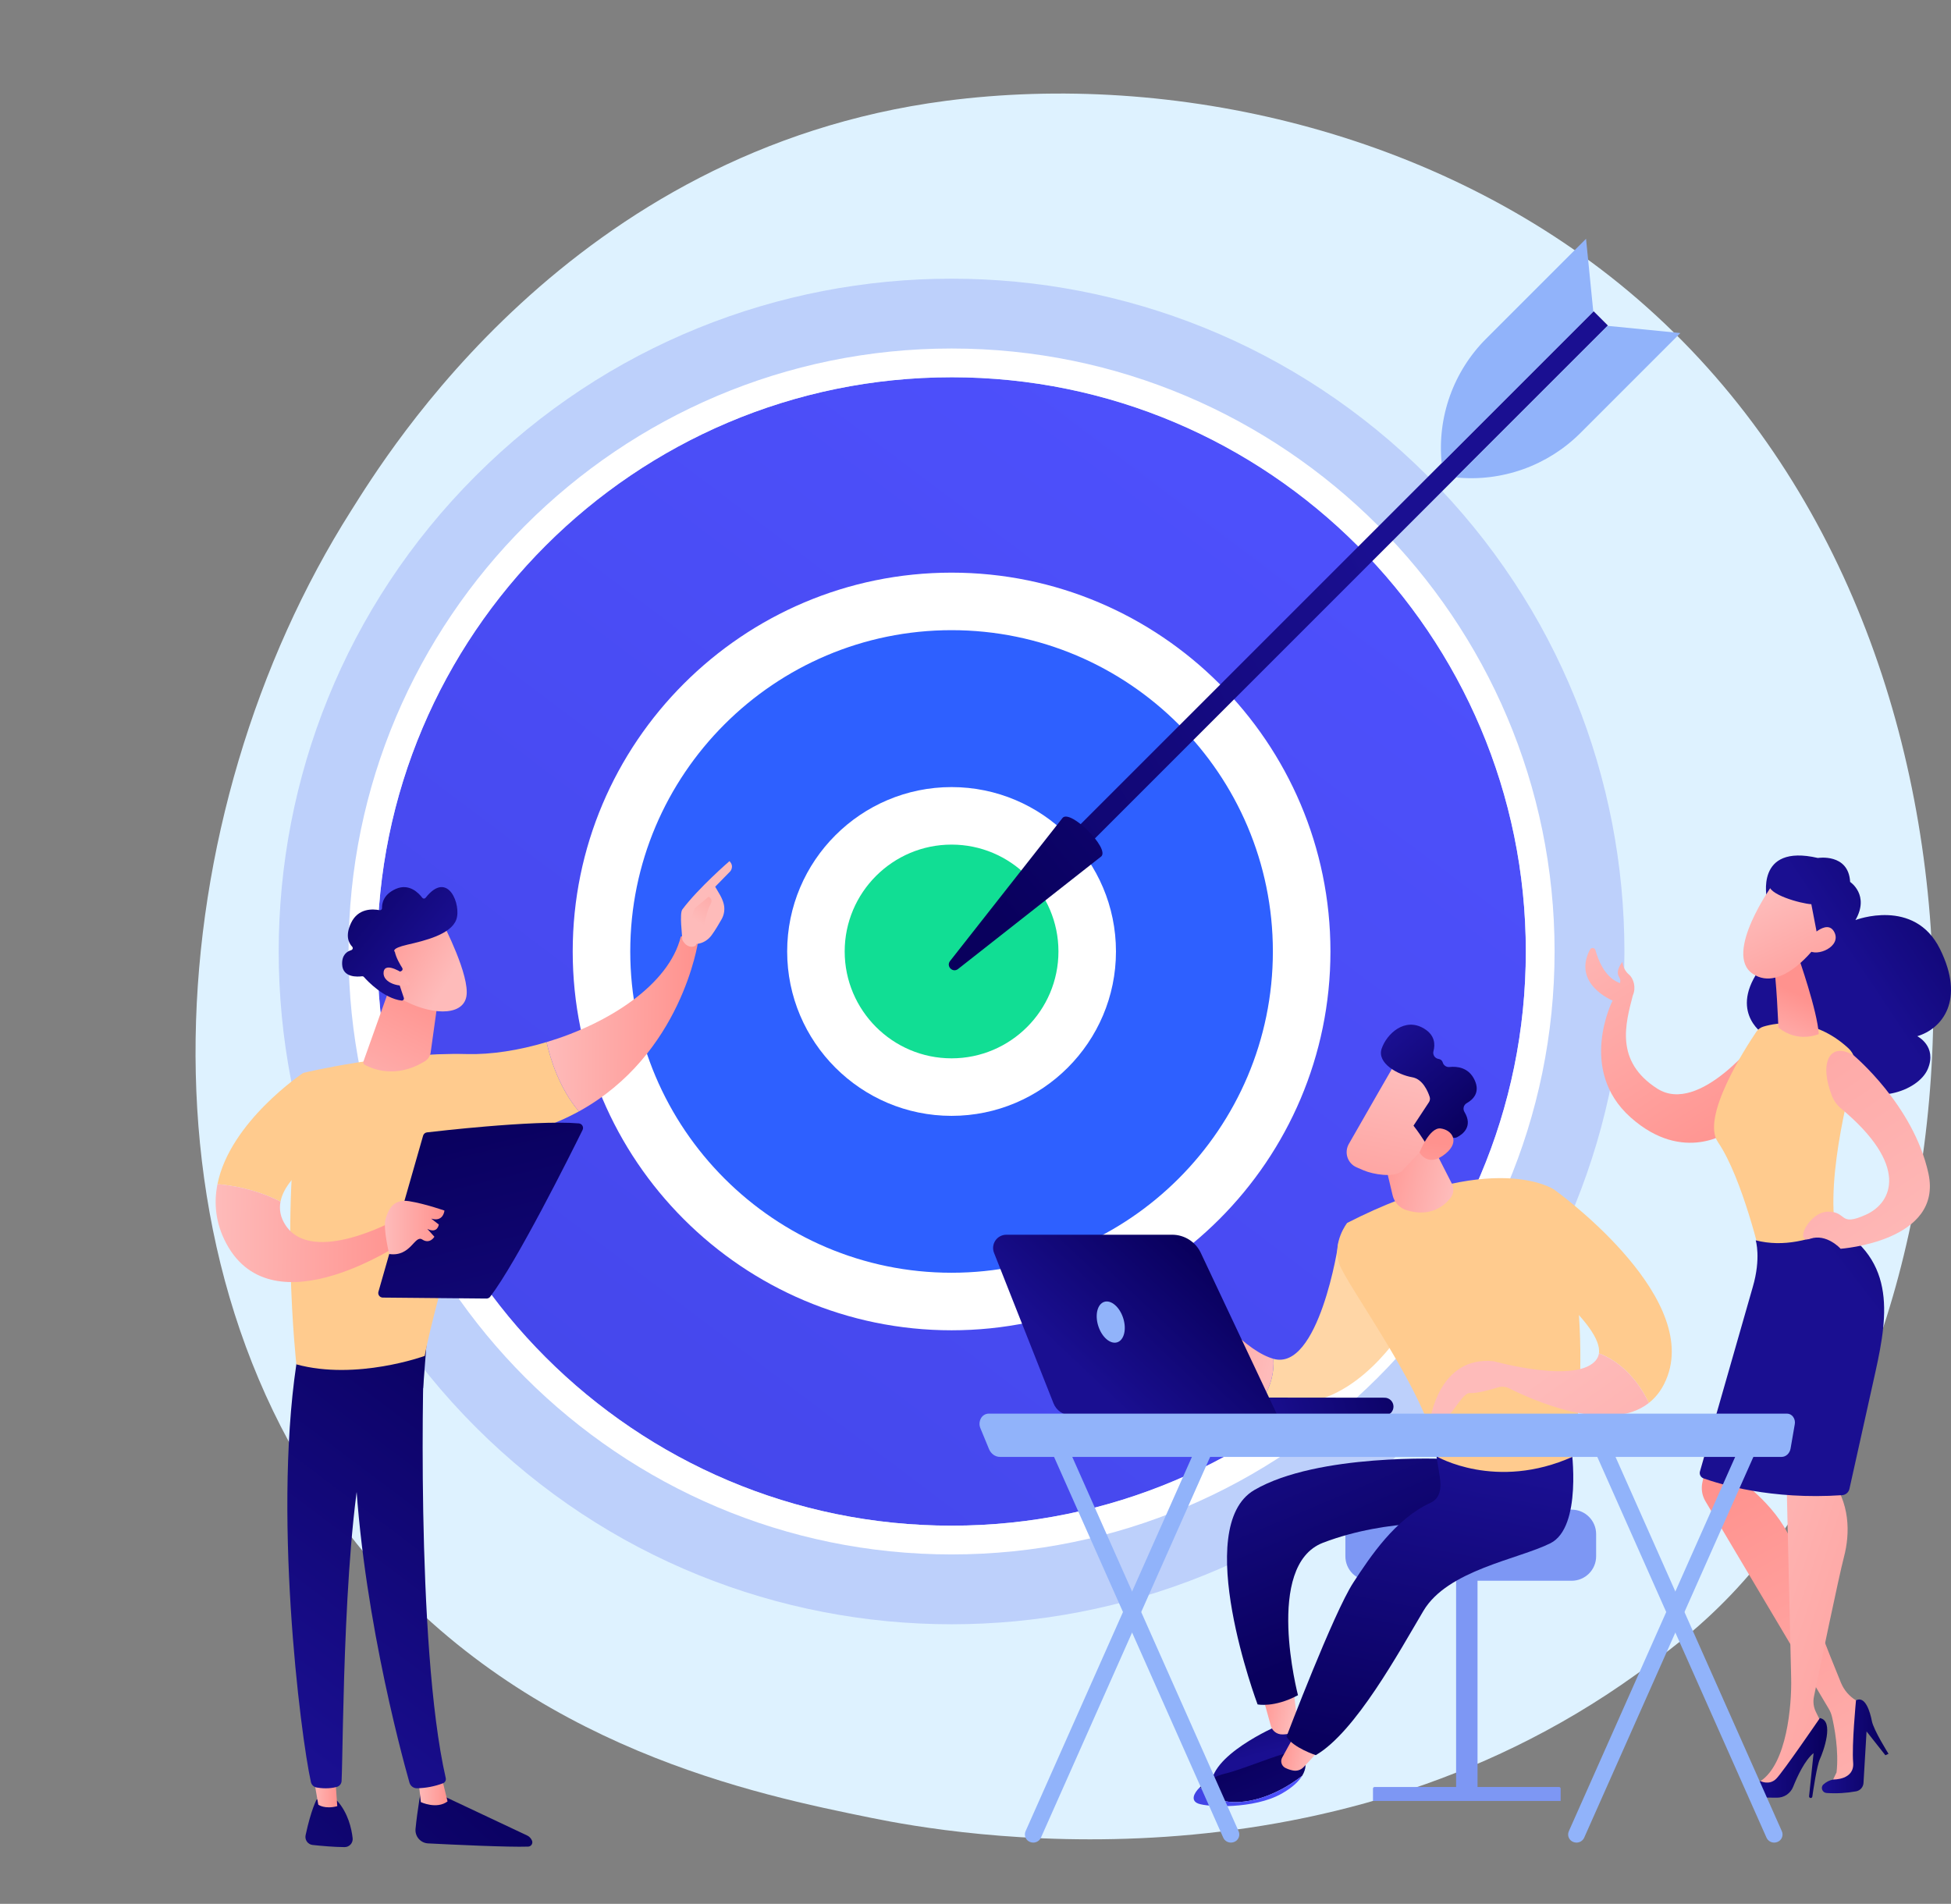 <svg width="540" height="527" viewBox="0 0 540 527" fill="none" xmlns="http://www.w3.org/2000/svg">
<rect x="0" y="0" width="540" height="527" fill="#808080" stroke="none"/>
<path d="M479.362 441.165C469.481 451.567 460.14 458.269 452.757 463.566C365.963 525.841 263.264 507.689 241.437 503.256C209.205 496.708 146.904 484.055 101.862 431.086C33.717 350.948 44.328 224.691 97.188 141.349C106.856 126.104 157.928 41.496 261.733 27.923C324.556 19.711 397.786 36.273 450.817 80.702C562.134 173.964 554.21 362.377 479.362 441.165Z" fill="#DEF2FF"/>
<path d="M395.062 395.062C467.791 322.333 467.791 204.416 395.062 131.687C322.333 58.958 204.416 58.958 131.687 131.687C58.958 204.416 58.958 322.333 131.687 395.062C204.416 467.791 322.333 467.791 395.062 395.062Z" fill="#BDD0FB"/>
<path d="M263.376 422.315C351.158 422.315 422.319 351.154 422.319 263.373C422.319 175.591 351.158 104.43 263.376 104.43C175.595 104.43 104.434 175.591 104.434 263.373C104.434 351.154 175.595 422.315 263.376 422.315Z" fill="url(#paint0_linear_368_1884)"/>
<path d="M263.375 430.277C171.345 430.277 96.471 355.405 96.471 263.372C96.471 171.34 171.345 96.469 263.375 96.469C355.406 96.469 430.279 171.341 430.279 263.372C430.279 355.403 355.413 430.277 263.375 430.277ZM263.375 104.43C175.734 104.43 104.433 175.731 104.433 263.372C104.433 351.014 175.734 422.317 263.375 422.317C351.017 422.317 422.318 351.016 422.318 263.372C422.318 175.729 351.017 104.425 263.375 104.425V104.43Z" fill="white"/>
<path d="M331.893 331.892C369.734 294.051 369.734 232.698 331.893 194.857C294.052 157.016 232.699 157.016 194.858 194.857C157.016 232.698 157.016 294.051 194.858 331.892C232.699 369.734 294.052 369.734 331.893 331.892Z" fill="#2E60FF"/>
<path d="M263.376 368.233C205.555 368.233 158.515 321.193 158.515 263.372C158.515 205.551 205.555 158.511 263.376 158.511C321.196 158.511 368.242 205.553 368.242 263.372C368.242 321.191 321.195 368.233 263.376 368.233ZM263.376 174.434C214.335 174.434 174.444 214.332 174.444 263.365C174.444 312.399 214.342 352.305 263.376 352.305C312.409 352.305 352.307 312.407 352.307 263.374C352.307 214.34 312.421 174.434 263.376 174.434Z" fill="white"/>
<path d="M289.92 289.921C304.581 275.26 304.581 251.489 289.92 236.828C275.259 222.167 251.489 222.167 236.828 236.828C222.167 251.489 222.167 275.26 236.828 289.921C251.489 304.582 275.259 304.582 289.92 289.921Z" fill="#11DE94"/>
<path d="M263.375 308.877C238.286 308.877 217.873 288.464 217.873 263.373C217.873 238.281 238.286 217.871 263.375 217.871C288.465 217.871 308.878 238.283 308.878 263.373C308.878 288.463 288.465 308.877 263.375 308.877ZM263.375 233.792C247.064 233.792 233.794 247.062 233.794 263.373C233.794 279.684 247.064 292.954 263.375 292.954C279.686 292.954 292.957 279.686 292.957 263.373C292.957 247.06 279.686 233.792 263.375 233.792Z" fill="white"/>
<path d="M291.345 235.887L295.3 239.841L445.035 90.106L441.08 86.152L291.345 235.887Z" fill="url(#paint1_linear_368_1884)"/>
<path d="M294.142 226.348C296.409 224.081 307.105 234.775 304.836 237.043L265.171 268.226C263.704 269.379 261.806 267.48 262.959 266.014L294.142 226.348Z" fill="url(#paint2_linear_368_1884)"/>
<path d="M444.944 90.194L465.088 92.194L437.434 119.853C432.959 124.327 427.547 127.751 421.588 129.88C415.629 132.008 409.271 132.788 402.975 132.161L444.944 90.194Z" fill="#91B3FA"/>
<path d="M440.991 86.24L438.988 66.094L411.335 93.75C406.861 98.224 403.436 103.636 401.307 109.595C399.179 115.554 398.4 121.911 399.026 128.207L440.991 86.24Z" fill="#91B3FA"/>
<path d="M116.53 495.554C116.53 495.554 115.528 500.928 115.011 506.252C114.965 506.745 115.019 507.243 115.169 507.714C115.32 508.186 115.565 508.623 115.889 508.997C116.213 509.372 116.609 509.678 117.054 509.895C117.499 510.113 117.984 510.238 118.478 510.263C125.572 510.626 140.744 511.345 146.194 511.154C146.385 511.147 146.57 511.094 146.736 511C146.901 510.907 147.042 510.775 147.146 510.616C147.25 510.457 147.315 510.275 147.335 510.086C147.355 509.897 147.33 509.706 147.261 509.528C147.012 508.888 146.528 508.367 145.907 508.074L120.944 496.312L116.53 495.554Z" fill="url(#paint3_linear_368_1884)"/>
<path d="M115.775 492.383L116.477 498.83C116.477 498.83 120.85 500.911 123.871 498.643L122.122 491.451L115.775 492.383Z" fill="url(#paint4_linear_368_1884)"/>
<path d="M117.504 371.343C117.158 373.022 114.934 455.232 123.371 492.172C123.439 492.463 123.401 492.768 123.264 493.034C123.127 493.299 122.9 493.507 122.624 493.62C120.328 494.483 117.904 494.952 115.452 495.006C114.975 495.018 114.509 494.871 114.125 494.589C113.741 494.306 113.461 493.905 113.33 493.446C110.903 484.872 99.269 441.925 98.089 400.992C96.769 355.253 98.103 399.432 98.103 399.432L99.403 371.175L117.504 371.343Z" fill="url(#paint5_linear_368_1884)"/>
<path d="M87.658 498.087C87.658 498.087 86.117 500.792 84.584 507.998C84.518 508.305 84.516 508.622 84.58 508.929C84.644 509.237 84.772 509.527 84.955 509.782C85.139 510.037 85.374 510.25 85.645 510.408C85.916 510.566 86.217 510.665 86.529 510.699C88.87 510.952 92.474 511.283 95.371 511.29C95.685 511.292 95.996 511.228 96.284 511.101C96.572 510.974 96.83 510.788 97.041 510.555C97.252 510.322 97.411 510.047 97.508 509.748C97.606 509.449 97.639 509.133 97.605 508.82C97.31 506.181 96.353 501.847 93.306 498.448L87.658 498.087Z" fill="url(#paint6_linear_368_1884)"/>
<path d="M86.406 489.793L88.098 499.546C88.098 499.546 89.851 500.876 93.351 499.959L92.607 489.474L86.406 489.793Z" fill="url(#paint7_linear_368_1884)"/>
<path d="M82.693 373.535C75.092 416.848 83.231 480.773 86.061 493.296C86.145 493.671 86.338 494.013 86.616 494.279C86.893 494.545 87.243 494.722 87.622 494.79C88.938 495.021 91.103 495.22 93.247 494.617C93.607 494.516 93.927 494.304 94.16 494.011C94.393 493.718 94.528 493.359 94.546 492.985C95.038 482.888 94.918 420.87 101.849 396.427C102.2 395.188 102.969 394.11 104.026 393.376L117.115 384.257L118.254 369.328L82.693 373.535Z" fill="url(#paint8_linear_368_1884)"/>
<path d="M129.282 291.771C107.743 291.209 83.917 296.994 83.917 296.994C77.137 334.401 82.032 377.667 82.032 377.667C98.674 382.2 117.548 375.332 117.548 375.332C120.46 359.698 133.814 315.744 133.814 315.744C144.352 314.531 153.056 311.584 160.229 307.638C154.843 301.272 152.352 293.215 151.283 288.455C143.645 290.753 135.925 291.944 129.282 291.771Z" fill="#FFCB8E"/>
<path d="M193.216 260.649C191.124 258.073 188.435 259.262 188.435 259.262C185.141 272.622 168.411 283.322 151.283 288.465C152.353 293.226 154.844 301.283 160.23 307.649C188.723 291.979 193.216 260.649 193.216 260.649Z" fill="url(#paint9_linear_368_1884)"/>
<path d="M192.695 261.293C192.91 262.001 190.335 263.048 188.853 260.154C188.813 258.768 188.032 252.854 188.865 251.738C193.314 245.794 201.9 238.371 201.9 238.371C203.325 239.804 202.125 241.188 202.125 241.188L197.954 245.45C198.804 247.011 199.846 248.347 200.321 250.24C200.669 251.685 200.448 253.208 199.704 254.494C198.965 255.793 197.97 257.481 197.013 258.801C195.219 261.299 192.695 261.293 192.695 261.293Z" fill="url(#paint10_linear_368_1884)"/>
<path d="M196.122 248.224L192.328 251.379L191.114 254.545L194.434 258.3C194.434 258.3 195.623 252.007 196.474 250.651C197.326 249.295 196.899 248.63 196.122 248.224Z" fill="url(#paint11_linear_368_1884)"/>
<path d="M91.979 317.933L83.917 296.996C83.917 296.996 63.657 310.476 60.19 327.778C63.989 328.094 70.898 329.15 77.638 332.632C79.203 324.462 91.979 317.933 91.979 317.933Z" fill="#FFCB8E"/>
<path d="M109.377 337.727C109.377 337.727 86.667 350.28 79.144 339.305C77.584 337.025 77.226 334.773 77.637 332.631C70.897 329.148 63.989 328.092 60.189 327.777C59.149 332.993 59.617 338.556 62.633 344.202C75.753 368.755 112.314 343.327 112.314 343.327L109.377 337.727Z" fill="url(#paint12_linear_368_1884)"/>
<path d="M107.628 274.074L100.585 293.836C100.527 293.995 100.526 294.169 100.585 294.328C100.643 294.486 100.755 294.619 100.902 294.703C102.76 295.754 109.464 298.805 117.624 293.737C118.045 293.48 118.405 293.132 118.677 292.72C118.949 292.307 119.126 291.839 119.196 291.35L121.58 274.216L107.628 274.074Z" fill="url(#paint13_linear_368_1884)"/>
<path d="M122.717 255.861C122.717 255.861 130.109 270.1 129.09 275.814C128.071 281.528 118.746 281.029 110.645 276.303L105.098 260.949L122.717 255.861Z" fill="url(#paint14_linear_368_1884)"/>
<path d="M111.075 268.793C111.154 268.759 111.223 268.709 111.28 268.646C111.337 268.583 111.379 268.508 111.404 268.427C111.429 268.346 111.437 268.261 111.425 268.176C111.414 268.092 111.385 268.012 111.339 267.94C110.744 267.013 109.631 265.123 109.286 263.474C109.286 263.474 107.941 262.595 112.754 261.493C117.566 260.39 124.732 258.676 126.275 254.607C127.78 250.641 124.022 240.591 117.802 248.51C117.747 248.581 117.677 248.639 117.597 248.678C117.517 248.718 117.429 248.738 117.34 248.738C117.25 248.738 117.162 248.718 117.082 248.678C117.002 248.639 116.932 248.581 116.878 248.51C115.883 247.189 113.26 244.442 109.567 246.057C106.111 247.569 105.7 250.086 105.734 251.357C105.737 251.444 105.721 251.531 105.685 251.611C105.65 251.691 105.597 251.762 105.53 251.819C105.463 251.875 105.385 251.916 105.3 251.938C105.215 251.96 105.127 251.962 105.041 251.944C103.307 251.598 99.133 251.272 97.143 255.536C95.505 259.049 96.528 261.056 97.469 262.041C97.538 262.113 97.588 262.202 97.613 262.299C97.638 262.397 97.638 262.499 97.612 262.596C97.586 262.693 97.535 262.781 97.465 262.853C97.395 262.925 97.307 262.977 97.21 263.005C96.063 263.351 94.579 264.3 94.7 266.98C94.874 270.686 99.013 270.398 100.194 270.24C100.289 270.227 100.387 270.237 100.477 270.27C100.568 270.303 100.649 270.358 100.714 270.429C101.714 271.558 106.223 276.351 111.147 276.97C111.245 276.981 111.344 276.968 111.436 276.93C111.528 276.893 111.608 276.833 111.671 276.756C111.733 276.679 111.775 276.588 111.792 276.49C111.81 276.393 111.802 276.292 111.771 276.199L109.69 269.977C109.644 269.837 109.652 269.686 109.712 269.552C109.772 269.418 109.88 269.311 110.015 269.252L111.075 268.793Z" fill="url(#paint15_linear_368_1884)"/>
<path d="M111.925 269.682C111.925 269.682 106.6 265.954 106.18 269.047C105.761 272.14 110.963 273.577 113.558 272.448L111.925 269.682Z" fill="url(#paint16_linear_368_1884)"/>
<path d="M104.742 357.566L117.107 314.359C117.176 314.119 117.313 313.905 117.503 313.744C117.693 313.583 117.926 313.481 118.173 313.452C120.415 313.19 126.911 312.455 134.41 311.821C143.445 311.058 153.935 310.434 160.205 310.965C160.411 310.98 160.611 311.046 160.786 311.157C160.961 311.267 161.106 311.419 161.208 311.599C161.311 311.778 161.368 311.98 161.375 312.187C161.381 312.394 161.337 312.599 161.245 312.785C157.679 319.996 143.015 349.335 135.672 358.946C135.553 359.103 135.399 359.23 135.222 359.317C135.045 359.404 134.85 359.449 134.653 359.447L105.945 359.18C105.75 359.178 105.558 359.131 105.384 359.043C105.21 358.955 105.059 358.828 104.943 358.671C104.826 358.515 104.748 358.334 104.713 358.142C104.678 357.95 104.688 357.753 104.742 357.566Z" fill="url(#paint17_linear_368_1884)"/>
<path d="M107.724 347.122C107.724 347.122 106 340.036 106.696 337.522C107.391 335.008 108.738 331.773 113.228 332.495C117.717 333.216 123.013 335.095 123.013 335.095C123.013 335.095 122.746 338.37 119.335 337.314L121.45 338.95C121.45 338.95 121.148 341.573 118.265 340.164L120.235 342.336C120.235 342.336 118.995 344.489 116.875 343.107C114.755 341.726 113.737 347.979 107.724 347.122Z" fill="url(#paint18_linear_368_1884)"/>
<path d="M440.075 262.852C440.152 262.707 440.27 262.589 440.414 262.512C440.559 262.435 440.723 262.403 440.886 262.42C441.048 262.438 441.202 262.503 441.327 262.609C441.452 262.715 441.543 262.856 441.587 263.013C442.32 265.655 444.097 270.263 447.828 271.899C448.015 271.983 448.192 272.073 448.363 272.149C448.463 271.865 448.494 271.562 448.454 271.264C448.414 270.966 448.303 270.681 448.131 270.435C446.973 268.665 449.064 266.246 449.064 266.246C449.064 266.246 449.202 268.377 450.821 269.713C452.208 270.87 452.884 273.439 451.933 275.549C449.915 283.382 446.895 293.742 458.659 301.313C470.423 308.883 486.99 287.03 486.99 287.03L478.768 313.097C478.768 313.097 466.075 322.458 451.314 309.294C436.553 296.129 446.335 276.96 446.335 276.96C446.335 276.96 435.072 272.418 440.075 262.852Z" fill="url(#paint19_linear_368_1884)"/>
<path d="M489.047 248.732C489.047 248.732 485.639 233.444 503.151 237.49C503.151 237.49 511.645 236.103 512.084 244.124C512.084 244.124 517.564 247.735 513.552 254.68C513.552 254.68 529.835 248.389 536.931 262.654C544.026 276.919 537.505 284.781 530.668 286.827C530.668 286.827 536.215 289.6 533.585 295.888C530.955 302.176 517.685 306.594 509.835 298.958C509.835 298.958 487.516 301.905 487.963 286.142C487.963 286.142 477.583 279.438 488.483 266.411C499.384 253.383 489.047 248.732 489.047 248.732Z" fill="url(#paint20_linear_368_1884)"/>
<path d="M488.086 284.168C491.605 283.114 501.85 281.165 511.596 290.159C512.407 290.907 512.998 291.864 513.304 292.924C513.609 293.985 513.618 295.109 513.33 296.174C510.712 305.811 503.805 334.283 509.862 346.603C509.862 346.603 499.191 358.367 487.548 348.885C487.548 348.885 482.325 326.118 475.483 316.121C470.759 309.219 483.015 290.209 486.116 285.61C486.587 284.917 487.283 284.408 488.086 284.168Z" fill="#FFCB8E"/>
<path d="M497.801 265.021C497.801 265.021 503.001 279.742 503.397 286.236C503.397 286.236 497.645 288.852 492.226 284.437C492.226 284.437 491.657 269.733 490.839 267.101L497.801 265.021Z" fill="url(#paint21_linear_368_1884)"/>
<path d="M490.572 244.95C490.572 244.95 476.96 263.998 485.097 269.531C493.235 275.065 502.925 261.528 502.925 261.528C502.925 261.528 506.084 251.1 502.78 247.564C499.475 244.027 490.572 244.95 490.572 244.95Z" fill="url(#paint22_linear_368_1884)"/>
<path d="M496.871 240.396C496.871 240.396 490.618 241.878 489.741 244.707C488.864 247.537 498.61 250.161 501.34 250.289L503.54 261.707C503.54 261.707 510.043 250.959 507.467 244.763C504.891 238.567 496.871 240.396 496.871 240.396Z" fill="url(#paint23_linear_368_1884)"/>
<path d="M500.285 260.126C500.285 260.126 505.585 253.991 507.691 257.99C509.797 261.989 502.922 264.994 500.542 263.029L500.285 260.126Z" fill="url(#paint24_linear_368_1884)"/>
<path d="M473.961 396.685C474.001 397.725 472.186 405.916 471.199 410.29C470.801 412.048 471.077 413.892 471.974 415.456L506.175 473.02C506.589 473.716 506.892 474.472 507.073 475.26C507.701 477.961 509.001 484.581 508.322 490.604L506.553 494.279L514.205 492.545L515.869 471.996L513.704 470.675C511.834 469.534 510.376 467.826 509.544 465.8C506.451 458.289 498.771 439.166 496.792 429.846C494.538 419.254 482.781 410.652 482.781 410.652L484.846 405.767L473.961 396.685Z" fill="url(#paint25_linear_368_1884)"/>
<path d="M522.71 485.47C522.71 485.47 518.578 478.919 518.09 476.367C517.603 473.815 516.251 469.315 513.705 470.671C513.705 470.671 512.503 483.059 512.917 487.899C513.332 492.739 507.445 492.579 507.445 492.579C506.39 492.768 505.414 493.26 504.635 493.995C503.815 494.815 504.401 496.239 505.559 496.313C508.3 496.499 511.054 496.343 513.757 495.849C514.303 495.742 514.798 495.457 515.164 495.039C515.53 494.62 515.747 494.091 515.78 493.536L516.627 479.278L521.84 485.865L522.71 485.47Z" fill="url(#paint26_linear_368_1884)"/>
<path d="M494.393 405.853C494.393 405.853 495.606 457.34 495.762 464.657C495.918 471.974 494.608 488.176 487.276 493.021L490.466 495.383C490.466 495.383 494.453 491.993 498.349 485.474C502.724 478.148 504.047 476.806 504.047 476.806L502.592 473.845C501.957 472.544 501.771 471.069 502.064 469.651C503.645 461.984 508.93 436.48 510.372 430.993C512.073 424.51 512.194 415.852 506.274 408.606C500.354 401.36 494.393 405.853 494.393 405.853Z" fill="url(#paint27_linear_368_1884)"/>
<path d="M501.162 497.705C501.272 497.706 501.378 497.668 501.462 497.597C501.545 497.526 501.6 497.427 501.616 497.318C501.859 495.602 502.875 488.72 503.707 486.938C504.659 484.897 507.769 476.307 503.707 475.578C503.707 475.578 493.604 490.337 491.666 492.327C489.728 494.317 487.278 493.021 487.278 493.021C485.97 493.482 484.821 494.307 483.965 495.399C483.814 495.596 483.721 495.832 483.696 496.08C483.671 496.327 483.716 496.576 483.826 496.8C483.935 497.023 484.104 497.212 484.315 497.344C484.525 497.476 484.769 497.547 485.017 497.549L491.823 497.613C492.788 497.621 493.733 497.338 494.534 496.799C495.334 496.261 495.954 495.493 496.31 494.596C497.508 491.606 499.565 487.217 501.963 485.272L500.718 497.202C500.712 497.265 500.718 497.328 500.738 497.388C500.757 497.448 500.789 497.504 500.831 497.551C500.873 497.598 500.924 497.636 500.981 497.662C501.039 497.688 501.101 497.702 501.164 497.703L501.162 497.705Z" fill="url(#paint28_linear_368_1884)"/>
<path d="M485.95 343.332C485.95 343.332 487.485 348.219 485.129 356.268L470.517 407.297C470.406 407.683 470.446 408.097 470.63 408.454C470.813 408.811 471.126 409.085 471.505 409.219C475.875 410.788 490.244 415.223 509.858 413.871C510.338 413.84 510.795 413.654 511.161 413.342C511.527 413.029 511.782 412.607 511.888 412.137L518.498 382.393C521.965 366.853 525.82 350.095 508.828 339.96C500.987 343.308 493.682 345.293 485.95 343.332Z" fill="url(#paint29_linear_368_1884)"/>
<path d="M512.993 292.082C512.993 292.082 529.62 305.898 533.746 324.778C537.872 343.658 509.452 345.666 509.452 345.666C509.452 345.666 505.593 341.358 501.013 342.892C496.433 344.426 500.666 335.374 506.018 335.396C511.369 335.419 508.893 339.659 516.476 336.225C523.861 332.879 528.425 322.53 509.582 306.85C508.483 305.945 507.628 304.78 507.094 303.461C503.429 294.249 506.333 288.207 512.993 292.082Z" fill="url(#paint30_linear_368_1884)"/>
<path d="M408.952 433.148H403.021V497.282H408.952V433.148Z" fill="#7D97F4"/>
<path d="M431.958 498.518H380.016V495.088C380.016 494.974 380.061 494.865 380.141 494.784C380.221 494.704 380.33 494.658 380.444 494.658H431.528C431.642 494.658 431.752 494.703 431.832 494.784C431.913 494.864 431.958 494.974 431.958 495.088V498.518Z" fill="#7D97F4"/>
<path d="M435.003 417.878H379.153C375.41 417.878 372.375 420.913 372.375 424.657V430.785C372.375 434.528 375.41 437.563 379.153 437.563H435.003C438.747 437.563 441.781 434.528 441.781 430.785V424.657C441.781 420.913 438.747 417.878 435.003 417.878Z" fill="#7D97F4"/>
<path d="M353.416 477.806C353.416 477.806 334.243 486.063 335.342 494.707C335.342 494.707 355.16 490.905 358.707 485.24C362.254 479.574 360.3 476.294 360.3 476.294L353.416 477.806Z" fill="url(#paint31_linear_368_1884)"/>
<path d="M358.113 468.367L359.085 476.781C359.165 477.399 359.035 478.026 358.715 478.56C358.396 479.095 357.906 479.506 357.324 479.728C356.542 479.989 355.721 480.114 354.897 480.099C354.186 480.106 353.492 479.878 352.923 479.451C352.354 479.024 351.941 478.421 351.749 477.737L349.866 470.939L358.113 468.367Z" fill="url(#paint32_linear_368_1884)"/>
<path d="M399.995 403.843C399.995 403.843 364.731 402.21 347.184 412.443C329.637 422.676 348.073 471.79 348.073 471.79C348.073 471.79 352.657 472.774 359.258 469.247C359.258 469.247 349.838 433.294 366.192 427.04C384.585 420.009 403.611 421.718 403.611 421.718L400.087 404.953L399.995 403.843Z" fill="url(#paint33_linear_368_1884)"/>
<path d="M339.196 490.914C343.204 490.035 355.096 485.108 356.901 485.174C358.706 485.24 361.266 487.948 361.266 487.948C361.266 487.948 361.707 489.426 360.415 491.55C357.352 493.941 350.752 498.326 343.079 498.807C337.435 499.153 334.039 496.914 332.096 494.736C333.796 493.088 336.518 491.498 339.196 490.914Z" fill="url(#paint34_linear_368_1884)"/>
<path d="M343.08 498.809C350.753 498.329 357.352 493.943 360.415 491.552C359.549 492.988 357.881 494.716 354.754 496.484C347 500.865 334.183 500.225 331.644 499.239C329.607 498.45 330.236 496.548 332.096 494.732C334.039 496.912 337.436 499.156 343.08 498.809Z" fill="url(#paint35_linear_368_1884)"/>
<path d="M365.476 483.542C365.213 484.534 362.404 487.517 360.782 489.18C360.403 489.569 359.932 489.855 359.412 490.012C358.892 490.168 358.341 490.19 357.81 490.074C357.07 489.925 356.355 489.673 355.683 489.327C355.204 489.058 354.851 488.611 354.701 488.082C354.55 487.554 354.615 486.988 354.881 486.507L358.987 479.039L365.476 483.542Z" fill="url(#paint36_linear_368_1884)"/>
<path d="M434.942 400.884C434.942 400.884 438.02 422.727 429.12 427.184C420.22 431.641 400.699 434.569 393.976 445.894C387.253 457.22 375.176 479.451 364.188 485.837C364.188 485.837 357.913 483.797 356.077 480.709C356.077 480.709 369.122 446.42 374.564 438.086C379.276 430.868 386.166 420.47 395.956 415.973C398.759 414.685 398.979 411.712 398.485 408.668L397.587 403.121L434.942 400.884Z" fill="url(#paint37_linear_368_1884)"/>
<path d="M352.456 376.129C364.938 379.692 370.518 344.579 370.468 343.722L389.6 366.085C389.6 366.085 378.2 386.142 360.996 388.274C356.641 388.815 352.938 388.061 349.83 386.638C351.771 383.491 352.689 379.819 352.456 376.129Z" fill="#FFD6A6"/>
<path d="M329.349 364.632C334.788 362.397 339.404 366.858 339.404 366.858C344.794 372.372 349.067 375.158 352.459 376.125C352.691 379.819 351.77 383.493 349.824 386.641C343.102 383.562 339.184 377.335 337.568 374.229C337.291 373.689 336.815 373.279 336.241 373.085C335.666 372.891 335.039 372.928 334.491 373.189C333.338 373.745 332.149 374.596 332.075 375.751C331.929 378.029 329.218 378.162 329.202 377.322C329.186 376.481 331.301 371.982 331.301 371.982C331.301 371.982 325.061 375.99 322.621 377.53C320.182 379.069 318.114 376.533 318.114 376.533C318.114 376.533 323.911 366.872 329.349 364.632Z" fill="url(#paint38_linear_368_1884)"/>
<path d="M430.13 329.266C430.13 329.266 413.363 317.825 372.867 338.515C372.867 338.515 368.696 343.802 370.65 349.76C372.604 355.719 396.653 387.975 397.582 403.117C397.582 403.117 414.018 412.792 435.355 403.201C435.36 403.208 442.516 363.225 430.13 329.266Z" fill="#FFCB8E"/>
<path d="M395.221 314.648L401.847 327.632C402.173 328.263 402.31 328.975 402.242 329.682C402.174 330.389 401.904 331.062 401.463 331.619C399.64 333.904 395.829 336.978 389.329 334.996C388.378 334.707 387.519 334.173 386.838 333.449C386.158 332.724 385.679 331.834 385.449 330.867L382.015 316.375L395.221 314.648Z" fill="url(#paint39_linear_368_1884)"/>
<path d="M442.553 374.613C443.688 366.721 422.832 351.422 422.832 351.422L430.13 329.267C430.13 329.267 469.929 357.668 461.56 380.863C460.36 384.188 458.571 386.61 456.388 388.328C452.179 379.691 446.464 376.097 442.553 374.613Z" fill="#FFCB8E"/>
<path d="M413.455 376.802C413.455 376.802 437.049 383.39 441.942 376.211C442.267 375.733 442.475 375.186 442.553 374.613C446.464 376.097 452.179 379.69 456.393 388.334C445.191 397.146 423.593 387.268 417.725 384.305C416.762 383.819 415.647 383.725 414.616 384.045C412.536 384.697 408.913 385.709 406.899 385.605C403.952 385.442 400.786 396.097 395.768 393.406C395.768 393.392 398.049 375.19 413.455 376.802Z" fill="url(#paint40_linear_368_1884)"/>
<path d="M386.727 293.429C386.517 293.602 377.777 308.876 373.328 316.658C373.008 317.218 372.81 317.84 372.747 318.482C372.683 319.125 372.757 319.773 372.962 320.385C373.168 320.997 373.5 321.558 373.938 322.032C374.376 322.507 374.909 322.883 375.502 323.136L377.43 323.962C380.063 325.09 385.727 326.042 387.956 324.236L401.998 309.405C401.998 309.405 391.454 289.337 386.727 293.429Z" fill="url(#paint41_linear_368_1884)"/>
<path d="M405.965 305.358C407.688 304.391 409.76 302.43 408.146 298.963C406.508 295.439 403.266 295.132 401.179 295.357C400.772 295.398 400.363 295.295 400.025 295.064C399.686 294.834 399.439 294.493 399.327 294.099C399.187 293.636 398.846 293.232 398.114 293.111C397.878 293.069 397.654 292.978 397.455 292.845C397.256 292.711 397.088 292.538 396.96 292.335C396.832 292.133 396.748 291.906 396.713 291.669C396.678 291.432 396.693 291.19 396.757 290.959C397.258 289.085 397.173 286.541 394.156 284.719C388.808 281.48 383.81 286.183 382.418 290.266C381.026 294.348 387.023 297.536 390.852 298.185C393.765 298.679 395.186 302.037 395.706 303.618C395.785 303.865 395.808 304.128 395.772 304.385C395.737 304.642 395.643 304.889 395.5 305.105L391.228 311.596C392.404 313.074 393.446 314.636 394.472 316.216C394.855 315.803 395.191 315.458 395.455 315.217C397.31 313.516 400.609 314.394 401.968 314.87C402.187 314.946 402.42 314.976 402.652 314.959C402.884 314.942 403.11 314.878 403.316 314.771C404.795 314.007 407.784 311.859 405.334 307.796C405.211 307.595 405.13 307.372 405.095 307.14C405.06 306.907 405.072 306.67 405.131 306.443C405.19 306.215 405.294 306.002 405.438 305.816C405.581 305.629 405.76 305.474 405.965 305.358Z" fill="url(#paint42_linear_368_1884)"/>
<path d="M392.902 318.994C392.902 318.994 395.634 311.975 398.739 312.365C401.844 312.755 404.165 315.964 400.159 319.299C395.175 323.43 392.902 318.994 392.902 318.994Z" fill="url(#paint43_linear_368_1884)"/>
<path d="M383.324 391.826H383.197L328.07 391.767C327.427 391.75 326.816 391.482 326.367 391.022C325.918 390.561 325.667 389.943 325.667 389.299C325.667 388.656 325.918 388.038 326.367 387.577C326.816 387.116 327.427 386.849 328.07 386.832L383.188 386.892C383.838 386.883 384.466 387.13 384.934 387.58C385.403 388.031 385.675 388.648 385.691 389.298C385.707 389.948 385.466 390.578 385.02 391.051C384.574 391.524 383.959 391.802 383.31 391.824L383.324 391.826Z" fill="url(#paint44_linear_368_1884)"/>
<path d="M278.535 341.781H324.438C326.097 341.781 327.722 342.253 329.123 343.141C330.524 344.029 331.644 345.297 332.352 346.798L353.572 391.796H296.526C295.46 391.795 294.418 391.475 293.537 390.875C292.655 390.275 291.974 389.424 291.582 388.432L275.126 346.794C274.906 346.238 274.826 345.637 274.892 345.043C274.957 344.449 275.168 343.88 275.504 343.385C275.84 342.891 276.292 342.486 276.821 342.207C277.349 341.927 277.938 341.781 278.535 341.781Z" fill="url(#paint45_linear_368_1884)"/>
<path d="M310.875 364.853C311.87 367.942 311.135 370.945 309.234 371.557C307.332 372.169 304.985 370.16 303.99 367.069C302.995 363.978 303.73 360.977 305.631 360.365C307.533 359.753 309.88 361.762 310.875 364.853Z" fill="#91B3FA"/>
<path d="M285.978 510.043C285.664 510.043 285.354 509.981 285.064 509.859C284.788 509.75 284.537 509.585 284.325 509.376C284.114 509.167 283.946 508.918 283.833 508.643C283.72 508.368 283.663 508.073 283.666 507.776C283.669 507.479 283.732 507.185 283.851 506.912L332.429 397.586C332.684 397.033 333.144 396.602 333.712 396.383C334.28 396.164 334.911 396.175 335.471 396.412C335.748 396.522 335.999 396.686 336.211 396.894C336.423 397.103 336.591 397.353 336.704 397.628C336.817 397.903 336.874 398.198 336.87 398.496C336.867 398.793 336.804 399.087 336.684 399.359L288.107 508.689C287.92 509.096 287.62 509.44 287.242 509.68C286.865 509.92 286.426 510.046 285.978 510.043Z" fill="#91B3FA"/>
<path d="M340.701 510.043C340.253 510.046 339.814 509.92 339.436 509.679C339.058 509.438 338.758 509.093 338.573 508.685L289.997 399.359C289.877 399.086 289.814 398.793 289.811 398.495C289.807 398.198 289.864 397.902 289.977 397.627C290.091 397.352 290.258 397.103 290.47 396.894C290.682 396.685 290.934 396.521 291.21 396.412C291.771 396.174 292.401 396.164 292.969 396.383C293.537 396.602 293.998 397.033 294.254 397.585L342.83 506.912C342.949 507.184 343.012 507.478 343.016 507.775C343.019 508.073 342.962 508.368 342.849 508.643C342.736 508.918 342.568 509.167 342.356 509.376C342.145 509.585 341.893 509.749 341.617 509.859C341.327 509.98 341.016 510.043 340.701 510.043Z" fill="#91B3FA"/>
<path d="M436.342 510.043C436.029 510.043 435.718 509.98 435.429 509.859C435.152 509.749 434.9 509.585 434.689 509.377C434.477 509.168 434.309 508.918 434.196 508.643C434.083 508.368 434.026 508.073 434.029 507.775C434.033 507.478 434.096 507.184 434.215 506.912L482.791 397.585C483.047 397.033 483.507 396.602 484.075 396.383C484.643 396.164 485.273 396.174 485.834 396.412C486.11 396.521 486.361 396.686 486.573 396.895C486.785 397.104 486.952 397.353 487.065 397.628C487.178 397.903 487.235 398.198 487.232 398.495C487.229 398.792 487.166 399.086 487.047 399.359L438.471 508.689C438.285 509.096 437.985 509.44 437.607 509.68C437.229 509.92 436.79 510.046 436.342 510.043Z" fill="#91B3FA"/>
<path d="M491.066 510.043C490.618 510.046 490.179 509.919 489.801 509.678C489.424 509.438 489.124 509.093 488.937 508.685L440.358 399.359C440.239 399.086 440.175 398.793 440.172 398.495C440.169 398.198 440.225 397.902 440.339 397.627C440.452 397.352 440.619 397.103 440.831 396.894C441.043 396.685 441.295 396.521 441.571 396.412C442.132 396.174 442.763 396.164 443.331 396.383C443.899 396.602 444.359 397.033 444.616 397.585L493.191 506.912C493.311 507.184 493.374 507.478 493.377 507.775C493.38 508.073 493.323 508.368 493.21 508.643C493.097 508.918 492.929 509.167 492.718 509.376C492.506 509.585 492.254 509.749 491.978 509.859C491.689 509.98 491.379 510.042 491.066 510.043Z" fill="#91B3FA"/>
<path d="M496.764 394.213C496.826 393.862 496.818 393.503 496.739 393.155C496.66 392.808 496.512 392.48 496.304 392.191C496.113 391.92 495.861 391.699 495.568 391.544C495.275 391.389 494.949 391.305 494.618 391.3H273.629C273.193 391.31 272.766 391.435 272.394 391.664C272.022 391.892 271.717 392.215 271.511 392.6C271.281 393.008 271.146 393.462 271.116 393.929C271.086 394.396 271.162 394.864 271.338 395.298L273.733 401.1C274.281 402.43 275.467 403.281 276.778 403.281H493.102C494.316 403.281 495.356 402.315 495.594 400.977L496.764 394.213Z" fill="#91B3FA"/>
<defs>
<linearGradient id="paint0_linear_368_1884" x1="401.845" y1="79.533" x2="43.965" y2="554.677" gradientUnits="userSpaceOnUse">
<stop stop-color="#4F52FF"/>
<stop offset="1" stop-color="#4042E2"/>
</linearGradient>
<linearGradient id="paint1_linear_368_1884" x1="221.088" y1="251.968" x2="381.235" y2="155.09" gradientUnits="userSpaceOnUse">
<stop stop-color="#09005D"/>
<stop offset="1" stop-color="#1A0F91"/>
</linearGradient>
<linearGradient id="paint2_linear_368_1884" x1="275.078" y1="251.941" x2="388.437" y2="157.913" gradientUnits="userSpaceOnUse">
<stop stop-color="#09005D"/>
<stop offset="1" stop-color="#1A0F91"/>
</linearGradient>
<linearGradient id="paint3_linear_368_1884" x1="145.54" y1="488.184" x2="52.794" y2="587.177" gradientUnits="userSpaceOnUse">
<stop stop-color="#09005D"/>
<stop offset="1" stop-color="#1A0F91"/>
</linearGradient>
<linearGradient id="paint4_linear_368_1884" x1="115.671" y1="495.319" x2="123.825" y2="495.396" gradientUnits="userSpaceOnUse">
<stop stop-color="#FEBBBA"/>
<stop offset="1" stop-color="#FF928E"/>
</linearGradient>
<linearGradient id="paint5_linear_368_1884" x1="153.838" y1="375.316" x2="74.718" y2="480.466" gradientUnits="userSpaceOnUse">
<stop stop-color="#09005D"/>
<stop offset="1" stop-color="#1A0F91"/>
</linearGradient>
<linearGradient id="paint6_linear_368_1884" x1="125.123" y1="469.054" x2="32.376" y2="568.051" gradientUnits="userSpaceOnUse">
<stop stop-color="#09005D"/>
<stop offset="1" stop-color="#1A0F91"/>
</linearGradient>
<linearGradient id="paint7_linear_368_1884" x1="86.286" y1="494.622" x2="93.326" y2="494.688" gradientUnits="userSpaceOnUse">
<stop stop-color="#FEBBBA"/>
<stop offset="1" stop-color="#FF928E"/>
</linearGradient>
<linearGradient id="paint8_linear_368_1884" x1="140.012" y1="364.913" x2="60.893" y2="470.061" gradientUnits="userSpaceOnUse">
<stop stop-color="#09005D"/>
<stop offset="1" stop-color="#1A0F91"/>
</linearGradient>
<linearGradient id="paint9_linear_368_1884" x1="151.243" y1="282.889" x2="192.905" y2="283.282" gradientUnits="userSpaceOnUse">
<stop stop-color="#FEBBBA"/>
<stop offset="1" stop-color="#FF928E"/>
</linearGradient>
<linearGradient id="paint10_linear_368_1884" x1="183.664" y1="276.842" x2="155.071" y2="340.172" gradientUnits="userSpaceOnUse">
<stop stop-color="#FEBBBA"/>
<stop offset="1" stop-color="#FF928E"/>
</linearGradient>
<linearGradient id="paint11_linear_368_1884" x1="192.97" y1="255.114" x2="204.806" y2="237.289" gradientUnits="userSpaceOnUse">
<stop stop-color="#FEBBBA"/>
<stop offset="1" stop-color="#FF928E"/>
</linearGradient>
<linearGradient id="paint12_linear_368_1884" x1="59.52" y1="341.037" x2="112.242" y2="341.534" gradientUnits="userSpaceOnUse">
<stop stop-color="#FEBBBA"/>
<stop offset="1" stop-color="#FF928E"/>
</linearGradient>
<linearGradient id="paint13_linear_368_1884" x1="98.366" y1="312.117" x2="118.288" y2="273.446" gradientUnits="userSpaceOnUse">
<stop stop-color="#FEBBBA"/>
<stop offset="1" stop-color="#FF928E"/>
</linearGradient>
<linearGradient id="paint14_linear_368_1884" x1="126.23" y1="268.1" x2="103.429" y2="253.97" gradientUnits="userSpaceOnUse">
<stop stop-color="#FEBBBA"/>
<stop offset="1" stop-color="#FF928E"/>
</linearGradient>
<linearGradient id="paint15_linear_368_1884" x1="91.411" y1="239.163" x2="120.829" y2="262.738" gradientUnits="userSpaceOnUse">
<stop stop-color="#09005D"/>
<stop offset="1" stop-color="#1A0F91"/>
</linearGradient>
<linearGradient id="paint16_linear_368_1884" x1="120.178" y1="273.266" x2="99.664" y2="260.555" gradientUnits="userSpaceOnUse">
<stop stop-color="#FEBBBA"/>
<stop offset="1" stop-color="#FF928E"/>
</linearGradient>
<linearGradient id="paint17_linear_368_1884" x1="126.467" y1="307.731" x2="155.559" y2="428.955" gradientUnits="userSpaceOnUse">
<stop stop-color="#09005D"/>
<stop offset="1" stop-color="#1A0F91"/>
</linearGradient>
<linearGradient id="paint18_linear_368_1884" x1="106.531" y1="339.8" x2="123.013" y2="339.8" gradientUnits="userSpaceOnUse">
<stop stop-color="#FEBBBA"/>
<stop offset="1" stop-color="#FF928E"/>
</linearGradient>
<linearGradient id="paint19_linear_368_1884" x1="437.963" y1="248.095" x2="482.379" y2="318.586" gradientUnits="userSpaceOnUse">
<stop stop-color="#FEBBBA"/>
<stop offset="1" stop-color="#FF928E"/>
</linearGradient>
<linearGradient id="paint20_linear_368_1884" x1="557.856" y1="238.046" x2="513.187" y2="267.835" gradientUnits="userSpaceOnUse">
<stop stop-color="#09005D"/>
<stop offset="1" stop-color="#1A0F91"/>
</linearGradient>
<linearGradient id="paint21_linear_368_1884" x1="489.556" y1="293.605" x2="497.847" y2="275.19" gradientUnits="userSpaceOnUse">
<stop stop-color="#FEBBBA"/>
<stop offset="1" stop-color="#FF928E"/>
</linearGradient>
<linearGradient id="paint22_linear_368_1884" x1="489.126" y1="248.853" x2="505.956" y2="285.284" gradientUnits="userSpaceOnUse">
<stop stop-color="#FEBBBA"/>
<stop offset="1" stop-color="#FF928E"/>
</linearGradient>
<linearGradient id="paint23_linear_368_1884" x1="545.849" y1="220.041" x2="501.179" y2="249.829" gradientUnits="userSpaceOnUse">
<stop stop-color="#09005D"/>
<stop offset="1" stop-color="#1A0F91"/>
</linearGradient>
<linearGradient id="paint24_linear_368_1884" x1="497.043" y1="245.197" x2="513.874" y2="281.627" gradientUnits="userSpaceOnUse">
<stop stop-color="#FEBBBA"/>
<stop offset="1" stop-color="#FF928E"/>
</linearGradient>
<linearGradient id="paint25_linear_368_1884" x1="535.806" y1="522.489" x2="474.084" y2="410.948" gradientUnits="userSpaceOnUse">
<stop stop-color="#FEBBBA"/>
<stop offset="1" stop-color="#FF928E"/>
</linearGradient>
<linearGradient id="paint26_linear_368_1884" x1="522.501" y1="483.137" x2="504.136" y2="482.953" gradientUnits="userSpaceOnUse">
<stop stop-color="#09005D"/>
<stop offset="1" stop-color="#1A0F91"/>
</linearGradient>
<linearGradient id="paint27_linear_368_1884" x1="465.422" y1="439.726" x2="559.089" y2="470.713" gradientUnits="userSpaceOnUse">
<stop stop-color="#FEBBBA"/>
<stop offset="1" stop-color="#FF928E"/>
</linearGradient>
<linearGradient id="paint28_linear_368_1884" x1="505.441" y1="486.286" x2="483.546" y2="486.067" gradientUnits="userSpaceOnUse">
<stop stop-color="#09005D"/>
<stop offset="1" stop-color="#1A0F91"/>
</linearGradient>
<linearGradient id="paint29_linear_368_1884" x1="570.92" y1="322.852" x2="518.187" y2="363.282" gradientUnits="userSpaceOnUse">
<stop stop-color="#09005D"/>
<stop offset="1" stop-color="#1A0F91"/>
</linearGradient>
<linearGradient id="paint30_linear_368_1884" x1="533.235" y1="353.707" x2="444.352" y2="223.168" gradientUnits="userSpaceOnUse">
<stop stop-color="#FEBBBA"/>
<stop offset="1" stop-color="#FF928E"/>
</linearGradient>
<linearGradient id="paint31_linear_368_1884" x1="340.202" y1="464.059" x2="345.933" y2="486.536" gradientUnits="userSpaceOnUse">
<stop stop-color="#09005D"/>
<stop offset="1" stop-color="#1A0F91"/>
</linearGradient>
<linearGradient id="paint32_linear_368_1884" x1="357.908" y1="476.465" x2="347.69" y2="474.171" gradientUnits="userSpaceOnUse">
<stop stop-color="#FEBBBA"/>
<stop offset="1" stop-color="#FF928E"/>
</linearGradient>
<linearGradient id="paint33_linear_368_1884" x1="378.123" y1="452.601" x2="348.358" y2="381.98" gradientUnits="userSpaceOnUse">
<stop stop-color="#09005D"/>
<stop offset="1" stop-color="#1A0F91"/>
</linearGradient>
<linearGradient id="paint34_linear_368_1884" x1="341.576" y1="485.794" x2="366.702" y2="540.289" gradientUnits="userSpaceOnUse">
<stop stop-color="#09005D"/>
<stop offset="1" stop-color="#1A0F91"/>
</linearGradient>
<linearGradient id="paint35_linear_368_1884" x1="357.114" y1="499.863" x2="329.633" y2="493.694" gradientUnits="userSpaceOnUse">
<stop stop-color="#4F52FF"/>
<stop offset="1" stop-color="#4042E2"/>
</linearGradient>
<linearGradient id="paint36_linear_368_1884" x1="363.18" y1="487.557" x2="353.588" y2="485.403" gradientUnits="userSpaceOnUse">
<stop stop-color="#FEBBBA"/>
<stop offset="1" stop-color="#FF928E"/>
</linearGradient>
<linearGradient id="paint37_linear_368_1884" x1="386.967" y1="486.447" x2="402.844" y2="404.521" gradientUnits="userSpaceOnUse">
<stop stop-color="#09005D"/>
<stop offset="1" stop-color="#1A0F91"/>
</linearGradient>
<linearGradient id="paint38_linear_368_1884" x1="351.326" y1="378.849" x2="317.866" y2="371.337" gradientUnits="userSpaceOnUse">
<stop stop-color="#FEBBBA"/>
<stop offset="1" stop-color="#FF928E"/>
</linearGradient>
<linearGradient id="paint39_linear_368_1884" x1="401.72" y1="328.157" x2="379.52" y2="323.174" gradientUnits="userSpaceOnUse">
<stop stop-color="#FEBBBA"/>
<stop offset="1" stop-color="#FF928E"/>
</linearGradient>
<linearGradient id="paint40_linear_368_1884" x1="420.917" y1="384.339" x2="509.406" y2="507.804" gradientUnits="userSpaceOnUse">
<stop stop-color="#FEBBBA"/>
<stop offset="1" stop-color="#FF928E"/>
</linearGradient>
<linearGradient id="paint41_linear_368_1884" x1="391.102" y1="299.075" x2="379.681" y2="351.135" gradientUnits="userSpaceOnUse">
<stop stop-color="#FEBBBA"/>
<stop offset="1" stop-color="#FF928E"/>
</linearGradient>
<linearGradient id="paint42_linear_368_1884" x1="406.385" y1="313.083" x2="384.397" y2="287.375" gradientUnits="userSpaceOnUse">
<stop stop-color="#09005D"/>
<stop offset="1" stop-color="#1A0F91"/>
</linearGradient>
<linearGradient id="paint43_linear_368_1884" x1="395.179" y1="348.787" x2="398.126" y2="316.376" gradientUnits="userSpaceOnUse">
<stop stop-color="#FEBBBA"/>
<stop offset="1" stop-color="#FF928E"/>
</linearGradient>
<linearGradient id="paint44_linear_368_1884" x1="392.626" y1="377.229" x2="348.872" y2="391.578" gradientUnits="userSpaceOnUse">
<stop stop-color="#09005D"/>
<stop offset="1" stop-color="#1A0F91"/>
</linearGradient>
<linearGradient id="paint45_linear_368_1884" x1="332.575" y1="348.491" x2="301.065" y2="381.795" gradientUnits="userSpaceOnUse">
<stop stop-color="#09005D"/>
<stop offset="1" stop-color="#1A0F91"/>
</linearGradient>
</defs>
</svg>
